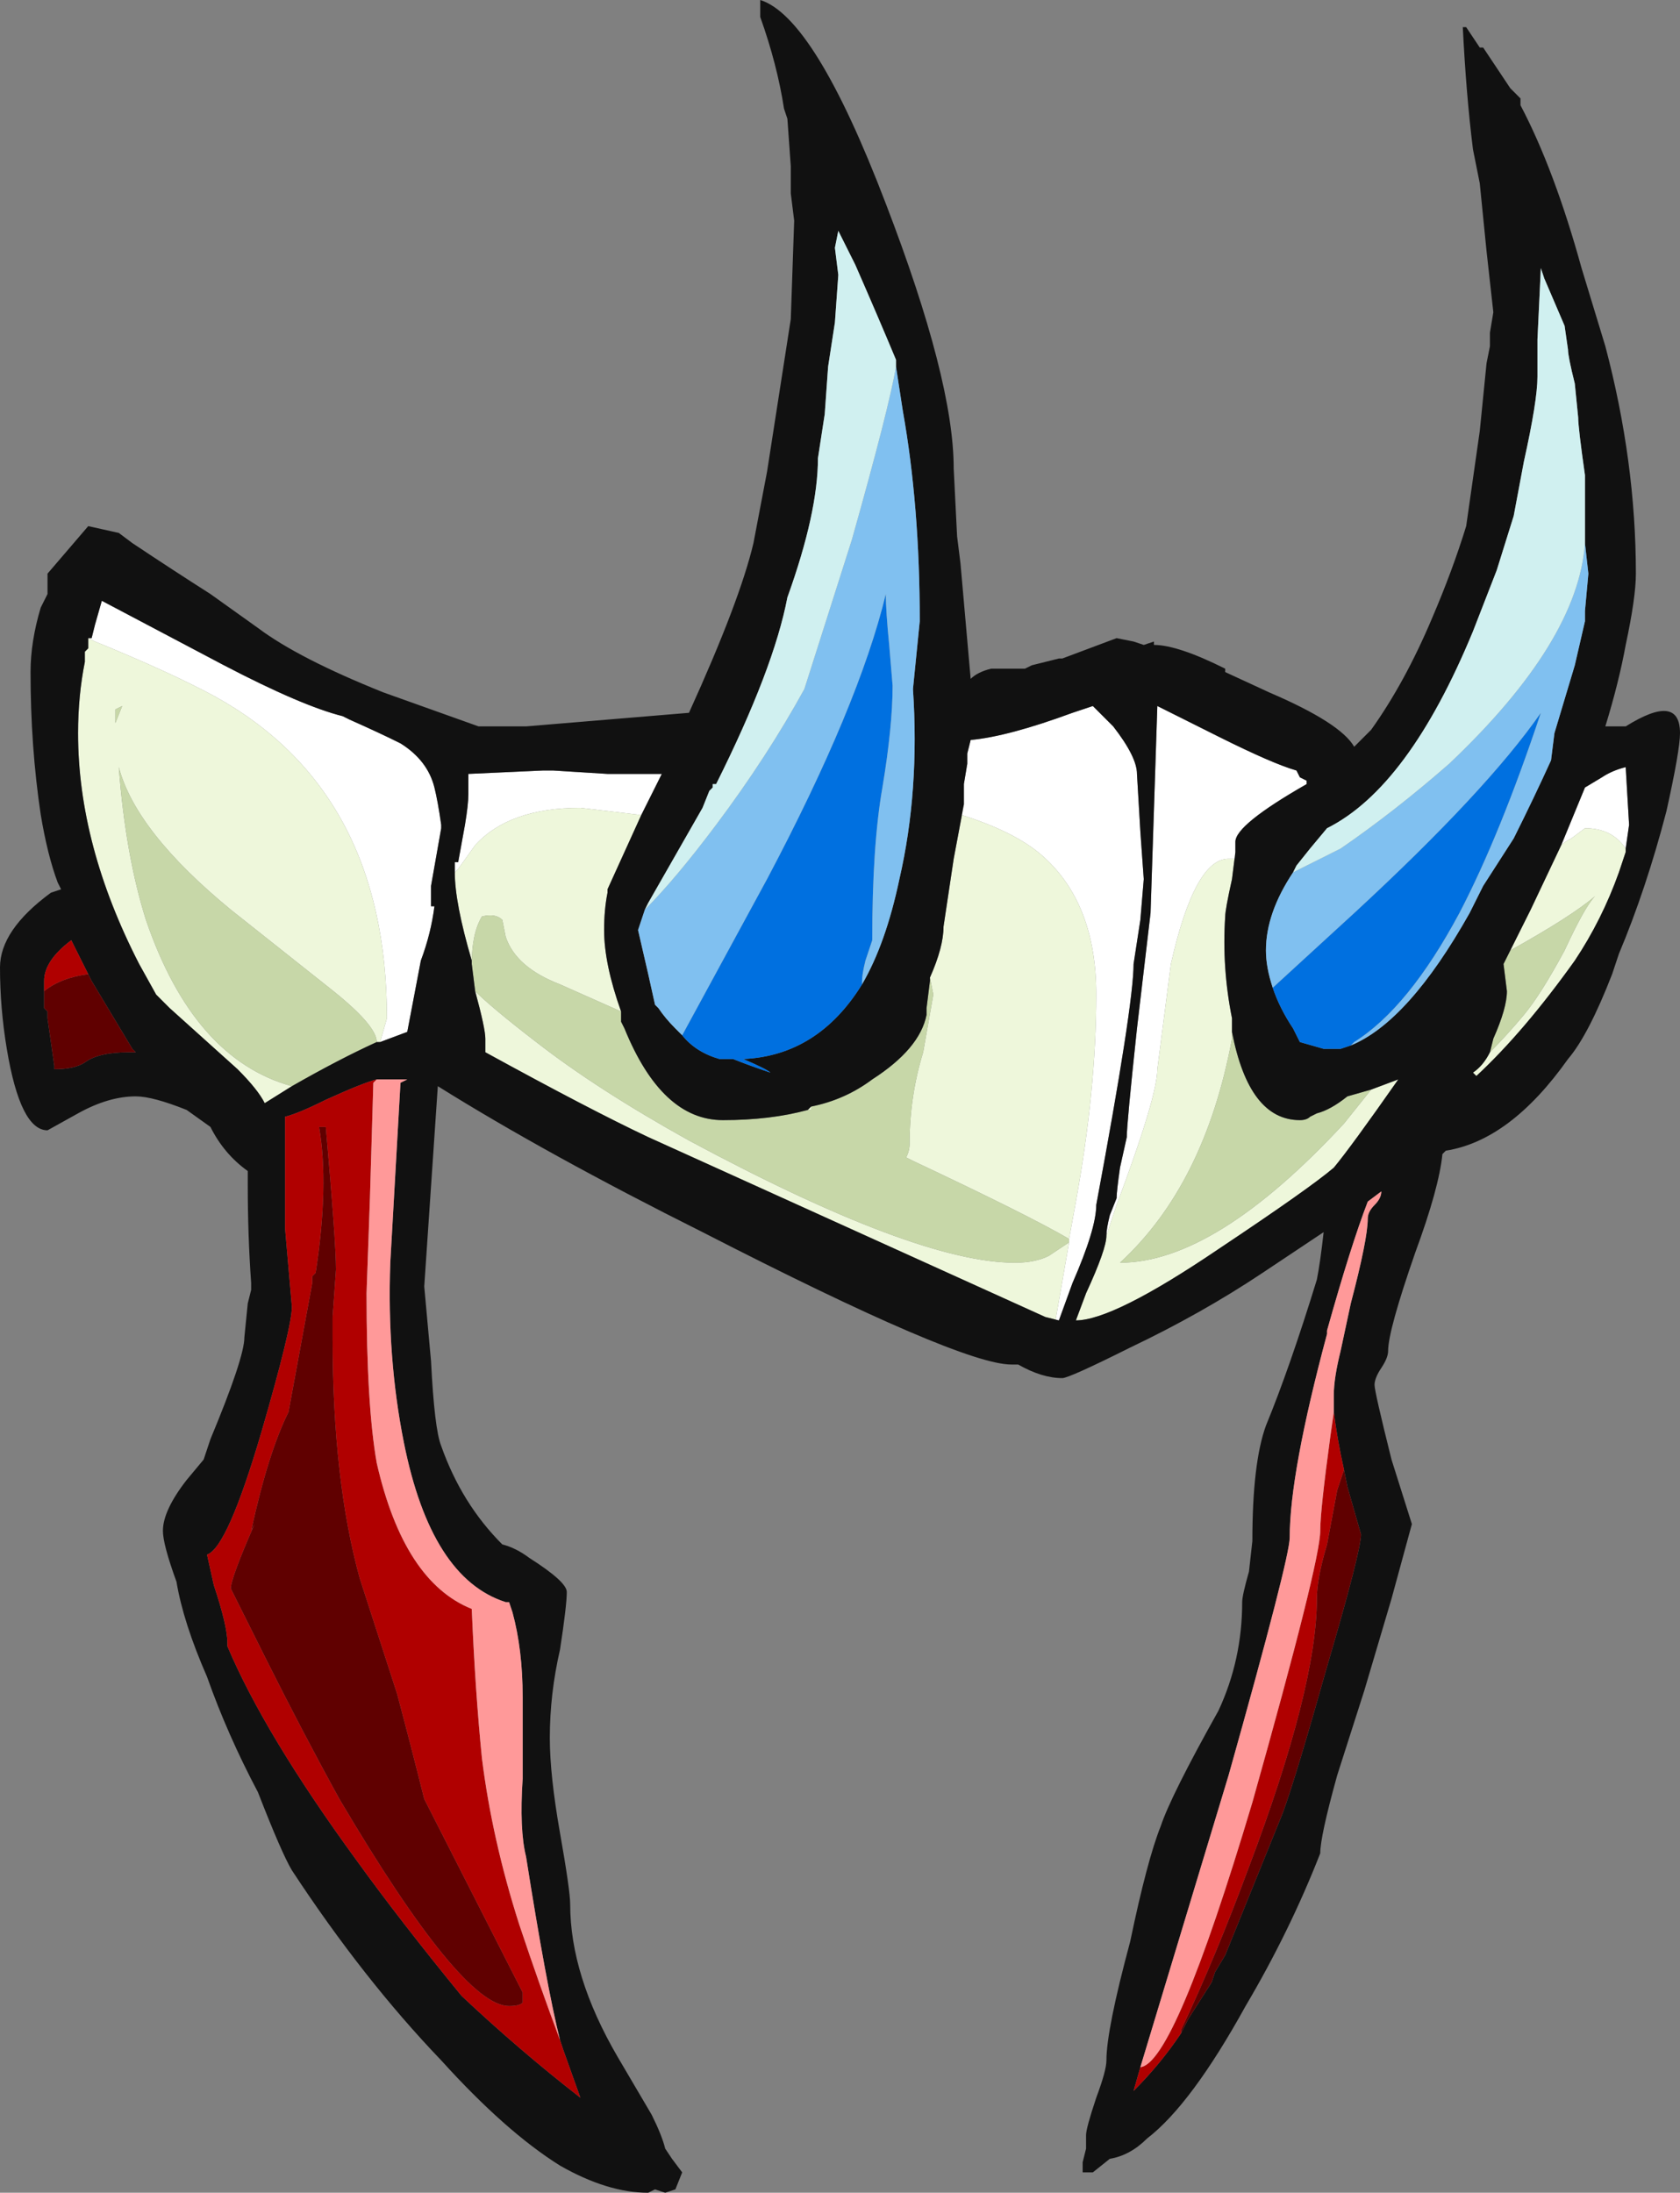 <?xml version="1.0" encoding="UTF-8" standalone="no"?>
<svg xmlns:ffdec="https://www.free-decompiler.com/flash" xmlns:xlink="http://www.w3.org/1999/xlink" ffdec:objectType="shape" height="32.3px" width="24.75px" xmlns="http://www.w3.org/2000/svg">
  <rect width="100%" height="100%" fill="#808080" stroke="none"/>
  <g transform="matrix(1.0, 0.0, 0.0, 1.0, 10.25, 19.35)">
    <path d="M3.95 -7.5 L3.95 -7.8 4.0 -8.1 4.0 -8.25 4.05 -8.45 Q4.6 -8.5 5.55 -8.85 L5.85 -8.95 6.15 -8.65 Q6.5 -8.2 6.5 -7.95 L6.55 -7.1 6.6 -6.4 6.55 -5.8 6.45 -5.15 Q6.45 -4.55 5.9 -1.6 5.9 -1.25 5.55 -0.45 L5.35 0.1 5.3 0.1 5.5 -1.05 5.5 -1.1 5.6 -1.65 Q5.9 -3.3 5.9 -4.7 5.9 -6.05 5.1 -6.75 4.7 -7.1 3.9 -7.35 L3.95 -7.5 M-3.55 -6.5 L-3.55 -6.65 -3.5 -6.65 -3.4 -7.2 Q-3.35 -7.5 -3.35 -7.65 L-3.35 -7.95 -2.25 -8.0 -2.1 -8.0 -1.3 -7.95 -0.5 -7.95 -0.8 -7.35 -0.85 -7.35 -1.7 -7.45 Q-2.75 -7.45 -3.25 -6.9 L-3.5 -6.55 -3.55 -6.5 M6.05 -1.15 Q6.05 -1.25 6.1 -1.45 L6.2 -1.7 Q6.2 -1.8 6.25 -2.15 L6.35 -2.6 Q6.35 -2.8 6.5 -4.2 L6.7 -5.9 6.8 -8.95 Q7.1 -8.8 7.7 -8.5 8.5 -8.1 8.85 -8.0 L8.9 -7.9 9.0 -7.85 9.0 -7.8 Q7.95 -7.2 7.95 -6.95 L7.95 -6.8 7.95 -6.7 7.85 -6.7 Q7.35 -6.7 7.0 -5.15 L6.8 -3.6 Q6.8 -3.2 6.2 -1.6 L6.05 -1.15 M13.7 -6.85 Q13.5 -7.15 13.1 -7.15 L12.9 -7.0 Q12.8 -6.95 12.75 -6.9 L13.1 -7.75 13.35 -7.9 Q13.5 -8.0 13.7 -8.05 L13.75 -7.2 13.7 -6.85 M-8.95 -9.95 L-8.9 -9.95 -8.85 -10.15 -8.75 -10.5 -6.95 -9.55 Q-5.8 -8.95 -5.2 -8.8 L-5.1 -8.75 Q-4.65 -8.55 -4.35 -8.4 -3.95 -8.15 -3.85 -7.75 -3.8 -7.55 -3.75 -7.2 L-3.75 -7.15 -3.9 -6.3 -3.9 -6.0 -3.85 -6.0 Q-3.9 -5.6 -4.05 -5.2 L-4.25 -4.15 -4.65 -4.0 -4.55 -4.35 Q-4.55 -7.7 -7.1 -9.1 -7.75 -9.45 -8.85 -9.9 L-8.95 -9.95" fill="#ffffff" fill-rule="evenodd" stroke="none"/>
    <path d="M3.95 -7.5 L3.9 -7.35 Q4.7 -7.1 5.1 -6.75 5.9 -6.05 5.9 -4.7 5.9 -3.3 5.6 -1.65 L5.5 -1.1 Q4.9 -1.45 3.2 -2.25 L3.1 -2.3 Q3.15 -2.4 3.15 -2.5 3.15 -3.2 3.35 -3.85 L3.5 -4.7 3.45 -4.95 Q3.65 -5.4 3.65 -5.7 L3.8 -6.7 3.95 -7.5 M5.5 -1.05 L5.3 0.1 5.35 0.1 5.15 0.05 -0.7 -2.6 Q-1.55 -3.0 -3.1 -3.85 L-3.1 -4.05 Q-3.1 -4.2 -3.25 -4.75 -3.0 -4.5 -2.35 -4.0 -1.45 -3.3 -0.1 -2.55 3.25 -0.75 4.7 -0.75 5.0 -0.75 5.2 -0.85 L5.5 -1.05 M-3.3 -5.15 L-3.3 -5.2 Q-3.55 -6.05 -3.55 -6.5 L-3.5 -6.55 -3.25 -6.9 Q-2.75 -7.45 -1.7 -7.45 L-0.85 -7.35 -0.8 -7.35 -1.3 -6.25 -1.3 -6.2 Q-1.35 -5.95 -1.35 -5.65 -1.35 -5.15 -1.1 -4.45 L-2.0 -4.85 Q-2.65 -5.1 -2.8 -5.55 L-2.85 -5.8 Q-2.95 -5.9 -3.15 -5.85 -3.3 -5.6 -3.3 -5.15 M1.65 -3.0 L1.7 -3.05 1.7 -3.0 1.65 -3.0 M6.05 -1.15 L6.2 -1.6 Q6.8 -3.2 6.8 -3.6 L7.0 -5.15 Q7.35 -6.7 7.85 -6.7 L7.95 -6.7 7.95 -6.8 7.9 -6.4 Q7.8 -5.95 7.8 -5.85 7.75 -5.1 7.9 -4.35 L7.9 -4.15 7.9 -4.05 Q7.5 -1.9 6.25 -0.75 7.65 -0.75 9.55 -2.8 L9.95 -3.3 10.35 -3.45 Q9.65 -2.45 9.4 -2.15 9.05 -1.85 7.7 -0.95 6.15 0.1 5.6 0.1 L5.75 -0.3 Q6.05 -0.95 6.05 -1.15 M13.7 -6.85 L13.7 -6.8 13.6 -6.5 Q13.35 -5.8 12.95 -5.2 12.2 -4.15 11.5 -3.5 L11.45 -3.55 Q11.6 -3.65 11.7 -3.85 11.95 -4.1 12.2 -4.4 12.45 -4.7 12.8 -5.35 13.1 -6.0 13.25 -6.15 12.9 -5.85 12.0 -5.35 L12.3 -5.95 12.75 -6.9 Q12.8 -6.95 12.9 -7.0 L13.1 -7.15 Q13.5 -7.15 13.7 -6.85 M-8.95 -9.95 L-8.85 -9.9 Q-7.75 -9.45 -7.1 -9.1 -4.55 -7.7 -4.55 -4.35 L-4.65 -4.0 -4.7 -4.0 Q-4.7 -4.25 -5.4 -4.8 L-6.85 -5.95 Q-8.25 -7.1 -8.5 -8.05 -8.4 -6.75 -8.1 -5.8 -7.4 -3.75 -5.95 -3.35 L-6.35 -3.1 Q-6.45 -3.3 -6.75 -3.6 L-7.75 -4.5 -7.95 -4.7 -8.2 -5.15 Q-9.1 -6.9 -9.1 -8.55 -9.1 -9.1 -9.0 -9.6 L-9.0 -9.75 -8.95 -9.8 -8.95 -9.95 M-8.45 -8.95 L-8.55 -8.9 -8.55 -8.7 -8.45 -8.95" fill="#eef7db" fill-rule="evenodd" stroke="none"/>
    <path d="M5.5 -1.1 L5.5 -1.05 5.2 -0.85 Q5.0 -0.75 4.7 -0.75 3.25 -0.75 -0.1 -2.55 -1.45 -3.3 -2.35 -4.0 -3.0 -4.5 -3.25 -4.75 L-3.3 -5.15 Q-3.3 -5.6 -3.15 -5.85 -2.95 -5.9 -2.85 -5.8 L-2.8 -5.55 Q-2.65 -5.1 -2.0 -4.85 L-1.1 -4.45 -1.1 -4.3 -1.05 -4.2 Q-0.5 -2.85 0.4 -2.85 1.1 -2.85 1.65 -3.0 L1.7 -3.0 1.7 -3.05 Q2.2 -3.15 2.6 -3.45 3.3 -3.9 3.4 -4.4 L3.4 -4.5 3.45 -4.9 3.45 -4.95 3.5 -4.7 3.35 -3.85 Q3.15 -3.2 3.15 -2.5 3.15 -2.4 3.1 -2.3 L3.2 -2.25 Q4.9 -1.45 5.5 -1.1 M7.9 -4.15 Q8.15 -2.85 8.9 -2.85 9.0 -2.85 9.05 -2.9 L9.15 -2.95 Q9.35 -3.0 9.6 -3.2 L9.95 -3.3 9.55 -2.8 Q7.65 -0.75 6.25 -0.75 7.5 -1.9 7.9 -4.05 L7.9 -4.15 M12.0 -5.35 Q12.9 -5.85 13.25 -6.15 13.1 -6.0 12.8 -5.35 12.45 -4.7 12.2 -4.4 11.95 -4.1 11.7 -3.85 L11.75 -4.05 Q11.95 -4.5 11.95 -4.75 L11.9 -5.15 12.0 -5.35 M-4.7 -4.0 Q-5.25 -3.75 -5.95 -3.35 -7.4 -3.75 -8.1 -5.8 -8.4 -6.75 -8.5 -8.05 -8.25 -7.1 -6.85 -5.95 L-5.4 -4.8 Q-4.7 -4.25 -4.7 -4.0 M-8.45 -8.95 L-8.55 -8.7 -8.55 -8.9 -8.45 -8.95" fill="#c7d7a8" fill-rule="evenodd" stroke="none"/>
    <path d="M12.0 -18.05 L12.15 -17.9 12.15 -17.8 Q12.65 -16.85 13.05 -15.4 L13.4 -14.25 Q13.85 -12.55 13.85 -10.9 13.85 -10.55 13.7 -9.85 13.6 -9.3 13.4 -8.65 L13.7 -8.65 Q14.5 -9.15 14.5 -8.55 14.5 -8.3 14.3 -7.4 14.0 -6.25 13.6 -5.3 L13.5 -5.0 Q13.15 -4.1 12.85 -3.75 12.0 -2.55 11.05 -2.4 L11.0 -2.35 Q10.95 -1.85 10.6 -0.9 10.2 0.25 10.2 0.55 10.2 0.65 10.1 0.8 10.0 0.95 10.0 1.05 10.0 1.15 10.25 2.15 L10.55 3.1 10.25 4.2 9.85 5.55 9.45 6.8 Q9.2 7.7 9.2 7.95 8.75 9.1 8.1 10.2 7.3 11.65 6.65 12.15 6.4 12.4 6.1 12.45 L5.85 12.65 5.7 12.65 5.7 12.5 5.75 12.3 5.75 12.1 Q5.75 12.0 5.9 11.55 6.05 11.15 6.05 11.0 6.05 10.55 6.4 9.25 6.65 8.05 6.85 7.55 7.0 7.1 7.7 5.85 8.05 5.1 8.05 4.25 8.05 4.15 8.15 3.8 L8.2 3.35 Q8.2 2.2 8.4 1.65 8.75 0.8 9.15 -0.5 9.2 -0.75 9.25 -1.2 L8.35 -0.6 Q7.45 0.0 6.4 0.5 5.5 0.95 5.4 0.95 5.1 0.95 4.75 0.75 L4.65 0.75 Q3.9 0.75 0.1 -1.2 -2.2 -2.35 -3.8 -3.35 L-4.0 -0.4 -3.9 0.7 Q-3.85 1.7 -3.75 1.95 -3.45 2.8 -2.85 3.4 -2.65 3.45 -2.45 3.6 -1.9 3.95 -1.9 4.1 -1.9 4.3 -2.0 4.95 -2.15 5.6 -2.15 6.25 -2.15 6.8 -2.0 7.65 -1.85 8.5 -1.85 8.7 -1.85 9.75 -1.15 10.95 L-0.65 11.8 Q-0.5 12.1 -0.45 12.3 L-0.35 12.45 -0.2 12.65 -0.3 12.9 -0.45 12.95 -0.6 12.9 -0.7 12.95 Q-1.3 12.95 -2.0 12.55 -2.8 12.05 -3.75 11.0 -4.9 9.8 -5.95 8.2 -6.1 7.95 -6.45 7.05 -6.9 6.2 -7.2 5.35 -7.55 4.55 -7.65 3.95 -7.85 3.4 -7.85 3.2 -7.85 2.9 -7.5 2.45 L-7.25 2.15 -7.15 1.85 Q-6.65 0.65 -6.65 0.35 L-6.6 -0.15 -6.55 -0.35 -6.55 -0.45 Q-6.6 -1.15 -6.6 -1.9 L-6.6 -2.1 Q-6.95 -2.35 -7.15 -2.75 L-7.5 -3.0 Q-8.0 -3.2 -8.25 -3.2 -8.65 -3.2 -9.1 -2.95 L-9.55 -2.7 Q-9.95 -2.7 -10.15 -3.9 -10.25 -4.5 -10.25 -5.1 -10.25 -5.65 -9.5 -6.2 L-9.35 -6.25 -9.4 -6.35 Q-9.55 -6.75 -9.65 -7.35 -9.8 -8.35 -9.8 -9.45 -9.8 -9.9 -9.65 -10.4 L-9.55 -10.6 -9.55 -10.9 -8.95 -11.6 -8.5 -11.5 -8.3 -11.35 Q-7.7 -10.95 -7.15 -10.6 L-6.45 -10.1 Q-5.85 -9.65 -4.6 -9.15 L-3.2 -8.65 -2.5 -8.65 -0.1 -8.85 Q0.65 -10.5 0.85 -11.35 L1.05 -12.4 1.4 -14.65 1.45 -16.1 1.4 -16.5 1.4 -16.9 1.35 -17.6 1.3 -17.75 Q1.2 -18.4 0.95 -19.1 L0.95 -19.35 Q1.75 -19.1 2.8 -16.35 3.8 -13.75 3.8 -12.45 L3.85 -11.45 3.9 -11.05 4.05 -9.35 Q4.15 -9.45 4.35 -9.5 L4.85 -9.5 4.95 -9.55 5.35 -9.65 5.4 -9.65 6.2 -9.95 6.45 -9.9 6.6 -9.85 6.75 -9.9 6.75 -9.85 Q7.1 -9.85 7.8 -9.5 L7.8 -9.45 8.45 -9.15 Q9.5 -8.7 9.7 -8.35 L9.95 -8.6 Q10.45 -9.3 10.85 -10.25 11.15 -10.95 11.35 -11.6 L11.55 -13.0 11.65 -14.0 11.7 -14.25 11.7 -14.45 11.75 -14.75 11.65 -15.65 11.55 -16.65 11.45 -17.15 Q11.35 -17.95 11.3 -18.95 L11.35 -18.95 11.55 -18.65 11.6 -18.65 12.0 -18.05 M13.1 -11.35 L13.1 -12.35 Q13.0 -13.05 13.0 -13.2 L12.95 -13.7 Q12.85 -14.1 12.85 -14.2 L12.8 -14.55 12.5 -15.25 12.45 -15.4 12.4 -14.35 12.4 -13.8 Q12.4 -13.45 12.2 -12.55 L12.05 -11.75 11.8 -10.95 11.45 -10.05 Q10.5 -7.75 9.3 -7.15 L9.05 -6.85 8.85 -6.6 8.8 -6.5 Q8.4 -5.9 8.4 -5.35 8.4 -5.1 8.5 -4.8 8.6 -4.5 8.8 -4.2 L8.9 -4.0 9.25 -3.9 9.5 -3.9 9.65 -3.95 Q10.5 -4.3 11.4 -5.9 L11.6 -6.3 12.05 -7.0 Q12.35 -7.6 12.6 -8.15 L12.65 -8.55 12.95 -9.55 13.1 -10.2 13.1 -10.35 13.15 -10.9 13.1 -11.35 M2.95 -13.95 L2.95 -14.05 Q2.7 -14.65 2.35 -15.45 L2.1 -15.95 2.05 -15.7 2.1 -15.3 2.05 -14.6 1.95 -13.95 1.9 -13.25 1.8 -12.6 Q1.8 -11.8 1.35 -10.55 1.15 -9.5 0.3 -7.8 L0.25 -7.8 0.25 -7.75 0.2 -7.7 0.1 -7.45 -0.7 -6.05 -0.75 -5.95 -0.85 -5.65 -0.7 -5.0 -0.6 -4.55 -0.55 -4.5 Q-0.45 -4.35 -0.3 -4.2 L-0.2 -4.1 Q0.0 -3.85 0.35 -3.75 L0.55 -3.75 Q0.8 -3.65 1.1 -3.55 1.05 -3.6 0.7 -3.75 1.8 -3.8 2.45 -4.85 2.8 -5.45 3.0 -6.4 3.3 -7.7 3.2 -9.2 L3.3 -10.2 Q3.3 -11.9 3.05 -13.3 L2.95 -13.95 M5.35 0.1 L5.55 -0.45 Q5.9 -1.25 5.9 -1.6 6.45 -4.55 6.45 -5.15 L6.55 -5.8 6.6 -6.4 6.55 -7.1 6.5 -7.95 Q6.5 -8.2 6.15 -8.65 L5.85 -8.95 5.55 -8.85 Q4.6 -8.5 4.05 -8.45 L4.0 -8.25 4.0 -8.1 3.95 -7.8 3.95 -7.5 3.8 -6.7 3.65 -5.7 Q3.65 -5.4 3.45 -4.95 L3.45 -4.9 3.4 -4.5 3.4 -4.4 Q3.3 -3.9 2.6 -3.45 2.2 -3.15 1.7 -3.05 L1.65 -3.0 Q1.1 -2.85 0.4 -2.85 -0.5 -2.85 -1.05 -4.2 L-1.1 -4.3 -1.1 -4.45 Q-1.35 -5.15 -1.35 -5.65 -1.35 -5.95 -1.3 -6.2 L-1.3 -6.25 -0.8 -7.35 -0.5 -7.95 -1.3 -7.95 -2.1 -8.0 -2.25 -8.0 -3.35 -7.95 -3.35 -7.65 Q-3.35 -7.5 -3.4 -7.2 L-3.5 -6.65 -3.55 -6.65 -3.55 -6.5 Q-3.55 -6.05 -3.3 -5.2 L-3.3 -5.15 -3.25 -4.75 Q-3.1 -4.2 -3.1 -4.05 L-3.1 -3.85 Q-1.55 -3.0 -0.7 -2.6 L5.15 0.05 5.35 0.1 M7.95 -6.8 L7.95 -6.95 Q7.95 -7.2 9.0 -7.8 L9.0 -7.85 8.9 -7.9 8.85 -8.0 Q8.5 -8.1 7.7 -8.5 7.1 -8.8 6.8 -8.95 L6.7 -5.9 6.5 -4.2 Q6.35 -2.8 6.35 -2.6 L6.25 -2.15 Q6.2 -1.8 6.2 -1.7 L6.1 -1.45 Q6.05 -1.25 6.05 -1.15 6.05 -0.95 5.75 -0.3 L5.6 0.1 Q6.15 0.1 7.7 -0.95 9.05 -1.85 9.4 -2.15 9.65 -2.45 10.35 -3.45 L9.95 -3.3 9.6 -3.2 Q9.35 -3.0 9.15 -2.95 L9.05 -2.9 Q9.0 -2.85 8.9 -2.85 8.15 -2.85 7.9 -4.15 L7.9 -4.35 Q7.75 -5.1 7.8 -5.85 7.8 -5.95 7.9 -6.4 L7.95 -6.8 M11.7 -3.85 Q11.6 -3.65 11.45 -3.55 L11.5 -3.5 Q12.2 -4.15 12.95 -5.2 13.35 -5.8 13.6 -6.5 L13.7 -6.8 13.7 -6.85 13.75 -7.2 13.7 -8.05 Q13.5 -8.0 13.35 -7.9 L13.1 -7.75 12.75 -6.9 12.3 -5.95 12.0 -5.35 11.9 -5.15 11.95 -4.75 Q11.95 -4.5 11.75 -4.05 L11.7 -3.85 M9.4 1.45 L9.4 1.2 Q9.4 0.95 9.5 0.55 L9.65 -0.15 Q9.9 -1.1 9.9 -1.4 9.9 -1.5 10.0 -1.6 10.1 -1.7 10.1 -1.8 L9.9 -1.65 Q9.65 -1.0 9.3 0.25 L9.3 0.3 Q8.75 2.35 8.75 3.3 8.75 3.6 7.85 6.8 L6.55 11.1 6.45 11.45 Q6.85 11.05 7.15 10.6 L7.25 10.4 7.6 9.85 7.65 9.7 7.8 9.45 8.65 7.35 Q8.85 6.8 9.3 5.2 9.8 3.5 9.8 3.25 L9.6 2.55 9.55 2.3 Q9.45 1.85 9.4 1.45 M-4.65 -4.0 L-4.25 -4.15 -4.05 -5.2 Q-3.9 -5.6 -3.85 -6.0 L-3.9 -6.0 -3.9 -6.3 -3.75 -7.15 -3.75 -7.2 Q-3.8 -7.55 -3.85 -7.75 -3.95 -8.15 -4.35 -8.4 -4.65 -8.55 -5.1 -8.75 L-5.2 -8.8 Q-5.8 -8.95 -6.95 -9.55 L-8.75 -10.5 -8.85 -10.15 -8.9 -9.95 -8.95 -9.95 -8.95 -9.8 -9.0 -9.75 -9.0 -9.6 Q-9.1 -9.1 -9.1 -8.55 -9.1 -6.9 -8.2 -5.15 L-7.95 -4.7 -7.75 -4.5 -6.75 -3.6 Q-6.45 -3.3 -6.35 -3.1 L-5.95 -3.35 Q-5.25 -3.75 -4.7 -4.0 L-4.65 -4.0 M-9.6 -4.75 L-9.6 -4.5 -9.55 -4.45 -9.55 -4.35 -9.45 -3.65 -9.45 -3.6 Q-9.15 -3.6 -9.0 -3.7 -8.8 -3.85 -8.35 -3.85 L-8.25 -3.85 -8.3 -3.9 -8.9 -4.9 -9.2 -5.5 Q-9.6 -5.2 -9.6 -4.9 L-9.6 -4.75 M-4.7 -3.45 Q-4.9 -3.4 -5.45 -3.15 -5.85 -2.95 -6.05 -2.9 L-6.05 -1.25 -5.95 -0.1 Q-5.95 0.2 -6.4 1.75 -6.9 3.45 -7.2 3.55 L-7.1 4.0 Q-6.9 4.6 -6.9 4.85 L-6.9 4.9 Q-6.35 6.2 -5.0 8.05 -4.35 8.95 -3.45 10.05 -2.6 10.85 -1.7 11.55 L-1.95 10.85 -2.0 10.7 Q-2.2 9.9 -2.5 8.0 -2.6 7.6 -2.55 6.85 L-2.55 5.65 Q-2.55 4.95 -2.7 4.4 L-2.75 4.25 -2.8 4.25 Q-3.9 3.9 -4.3 1.9 -4.55 0.65 -4.5 -0.75 L-4.35 -3.4 -4.25 -3.45 -4.7 -3.45" fill="#111111" fill-rule="evenodd" stroke="none"/>
    <path d="M9.65 -3.95 L9.5 -3.9 9.25 -3.9 8.9 -4.0 8.8 -4.2 Q8.6 -4.5 8.5 -4.8 L9.7 -5.9 Q11.65 -7.7 12.45 -8.85 11.85 -7.05 11.25 -5.9 10.5 -4.5 9.7 -4.0 L9.65 -3.95 M2.45 -4.85 Q1.8 -3.8 0.7 -3.75 1.05 -3.6 1.1 -3.55 0.8 -3.65 0.55 -3.75 L0.35 -3.75 Q0.0 -3.85 -0.2 -4.1 L1.05 -6.4 Q2.4 -8.95 2.8 -10.6 2.8 -10.35 2.85 -9.85 L2.9 -9.25 Q2.9 -8.65 2.75 -7.75 2.6 -6.9 2.6 -5.5 L2.5 -5.2 Q2.45 -5.0 2.45 -4.9 L2.45 -4.85" fill="#0070e0" fill-rule="evenodd" stroke="none"/>
    <path d="M8.8 -6.5 L9.5 -6.85 Q10.3 -7.4 11.1 -8.1 13.0 -9.9 13.1 -11.35 L13.15 -10.9 13.1 -10.35 13.1 -10.2 12.95 -9.55 12.65 -8.55 12.6 -8.15 Q12.35 -7.6 12.05 -7.0 L11.6 -6.3 11.4 -5.9 Q10.5 -4.3 9.65 -3.95 L9.7 -4.0 Q10.5 -4.5 11.25 -5.9 11.85 -7.05 12.45 -8.85 11.65 -7.7 9.7 -5.9 L8.5 -4.8 Q8.4 -5.1 8.4 -5.35 8.4 -5.9 8.8 -6.5 M-0.75 -5.95 Q-0.3 -6.4 0.3 -7.2 1.05 -8.2 1.6 -9.2 L2.3 -11.4 Q2.85 -13.35 2.95 -13.95 L3.05 -13.3 Q3.3 -11.9 3.3 -10.2 L3.2 -9.2 Q3.3 -7.7 3.0 -6.4 2.8 -5.45 2.45 -4.85 L2.45 -4.9 Q2.45 -5.0 2.5 -5.2 L2.6 -5.5 Q2.6 -6.9 2.75 -7.75 2.9 -8.65 2.9 -9.25 L2.85 -9.85 Q2.8 -10.35 2.8 -10.6 2.4 -8.95 1.05 -6.4 L-0.2 -4.1 -0.3 -4.2 Q-0.45 -4.35 -0.55 -4.5 L-0.6 -4.55 -0.7 -5.0 -0.85 -5.65 -0.75 -5.95" fill="#80c0f0" fill-rule="evenodd" stroke="none"/>
    <path d="M8.8 -6.5 L8.85 -6.6 9.05 -6.85 9.3 -7.15 Q10.5 -7.75 11.45 -10.05 L11.8 -10.95 12.05 -11.75 12.2 -12.55 Q12.4 -13.45 12.4 -13.8 L12.4 -14.35 12.45 -15.4 12.5 -15.25 12.8 -14.55 12.85 -14.2 Q12.85 -14.1 12.95 -13.7 L13.0 -13.2 Q13.0 -13.05 13.1 -12.35 L13.1 -11.35 Q13.0 -9.9 11.1 -8.1 10.3 -7.4 9.5 -6.85 L8.8 -6.5 M-0.75 -5.95 L-0.7 -6.05 0.1 -7.45 0.2 -7.7 0.25 -7.75 0.25 -7.8 0.3 -7.8 Q1.15 -9.5 1.35 -10.55 1.8 -11.8 1.8 -12.6 L1.9 -13.25 1.95 -13.95 2.05 -14.6 2.1 -15.3 2.05 -15.7 2.1 -15.95 2.35 -15.45 Q2.7 -14.65 2.95 -14.05 L2.95 -13.95 Q2.85 -13.35 2.3 -11.4 L1.6 -9.2 Q1.05 -8.2 0.3 -7.2 -0.3 -6.4 -0.75 -5.95" fill="#d0f0f0" fill-rule="evenodd" stroke="none"/>
    <path d="M9.55 2.3 L9.6 2.55 9.8 3.25 Q9.8 3.5 9.3 5.2 8.85 6.8 8.65 7.35 L7.8 9.45 7.65 9.7 7.6 9.85 7.25 10.4 7.15 10.6 7.15 10.55 Q7.65 9.5 8.15 8.15 9.15 5.5 9.15 4.2 9.15 3.9 9.3 3.4 L9.45 2.6 9.55 2.3 M-8.9 -4.9 L-8.3 -3.9 -8.25 -3.85 -8.35 -3.85 Q-8.8 -3.85 -9.0 -3.7 -9.15 -3.6 -9.45 -3.6 L-9.45 -3.65 -9.55 -4.35 -9.55 -4.45 -9.6 -4.5 -9.6 -4.75 Q-9.35 -4.95 -8.95 -5.0 L-8.9 -4.9 M-5.45 -2.75 Q-5.3 -1.05 -5.3 -0.65 L-5.35 0.05 -5.35 0.35 Q-5.35 2.45 -4.95 3.9 L-4.4 5.6 Q-4.2 6.35 -4.0 7.15 L-2.55 10.0 -2.55 10.15 Q-2.6 10.2 -2.75 10.2 -3.45 10.2 -5.25 7.15 -5.8 6.15 -6.35 5.05 L-6.85 4.05 Q-6.85 3.9 -6.5 3.1 L-6.55 3.2 Q-6.3 2.05 -6.0 1.45 L-5.65 -0.45 -5.65 -0.55 -5.6 -0.6 Q-5.4 -1.9 -5.55 -2.75 L-5.45 -2.75" fill="#600000" fill-rule="evenodd" stroke="none"/>
    <path d="M6.55 11.1 Q7.05 11.05 8.2 7.2 9.2 3.65 9.2 3.2 9.2 2.9 9.35 1.8 L9.4 1.45 Q9.45 1.85 9.55 2.3 L9.45 2.6 9.3 3.4 Q9.15 3.9 9.15 4.2 9.15 5.5 8.15 8.15 7.65 9.5 7.15 10.55 L7.15 10.6 Q6.85 11.05 6.45 11.45 L6.55 11.1 M-8.9 -4.9 L-8.95 -5.0 Q-9.35 -4.95 -9.6 -4.75 L-9.6 -4.9 Q-9.6 -5.2 -9.2 -5.5 L-8.9 -4.9 M-2.0 10.7 L-1.95 10.85 -1.7 11.55 Q-2.6 10.85 -3.45 10.05 -4.35 8.95 -5.0 8.05 -6.35 6.2 -6.9 4.9 L-6.9 4.85 Q-6.9 4.6 -7.1 4.0 L-7.2 3.55 Q-6.9 3.45 -6.4 1.75 -5.95 0.2 -5.95 -0.1 L-6.05 -1.25 -6.05 -2.9 Q-5.85 -2.95 -5.45 -3.15 -4.9 -3.4 -4.7 -3.45 L-4.75 -3.4 -4.8 -1.7 -4.85 -0.3 Q-4.85 1.35 -4.7 2.2 -4.3 3.95 -3.3 4.35 -3.25 5.55 -3.15 6.55 -3.0 7.75 -2.6 9.0 -2.3 9.9 -2.0 10.7 M-5.45 -2.75 L-5.55 -2.75 Q-5.4 -1.9 -5.6 -0.6 L-5.65 -0.55 -5.65 -0.45 -6.0 1.45 Q-6.3 2.05 -6.55 3.2 L-6.5 3.1 Q-6.85 3.9 -6.85 4.05 L-6.35 5.05 Q-5.8 6.15 -5.25 7.15 -3.45 10.2 -2.75 10.2 -2.6 10.2 -2.55 10.15 L-2.55 10.0 -4.0 7.15 Q-4.2 6.35 -4.4 5.6 L-4.95 3.9 Q-5.35 2.45 -5.35 0.35 L-5.35 0.05 -5.3 -0.65 Q-5.3 -1.05 -5.45 -2.75" fill="#b00000" fill-rule="evenodd" stroke="none"/>
    <path d="M6.55 11.1 L7.85 6.8 Q8.75 3.6 8.75 3.3 8.75 2.35 9.3 0.3 L9.3 0.25 Q9.65 -1.0 9.9 -1.65 L10.1 -1.8 Q10.1 -1.7 10.0 -1.6 9.9 -1.5 9.9 -1.4 9.9 -1.1 9.65 -0.15 L9.5 0.55 Q9.4 0.95 9.4 1.2 L9.4 1.45 9.35 1.8 Q9.2 2.9 9.2 3.2 9.2 3.65 8.2 7.2 7.05 11.05 6.55 11.1 M-2.0 10.7 Q-2.3 9.9 -2.6 9.0 -3.0 7.75 -3.15 6.55 -3.25 5.55 -3.3 4.35 -4.3 3.95 -4.7 2.2 -4.85 1.35 -4.85 -0.3 L-4.8 -1.7 -4.75 -3.4 -4.7 -3.45 -4.25 -3.45 -4.35 -3.4 -4.5 -0.75 Q-4.55 0.65 -4.3 1.9 -3.9 3.9 -2.8 4.25 L-2.75 4.25 -2.7 4.4 Q-2.55 4.95 -2.55 5.65 L-2.55 6.85 Q-2.6 7.6 -2.5 8.0 -2.2 9.9 -2.0 10.7" fill="#ff9999" fill-rule="evenodd" stroke="none"/>
  </g>
</svg>
